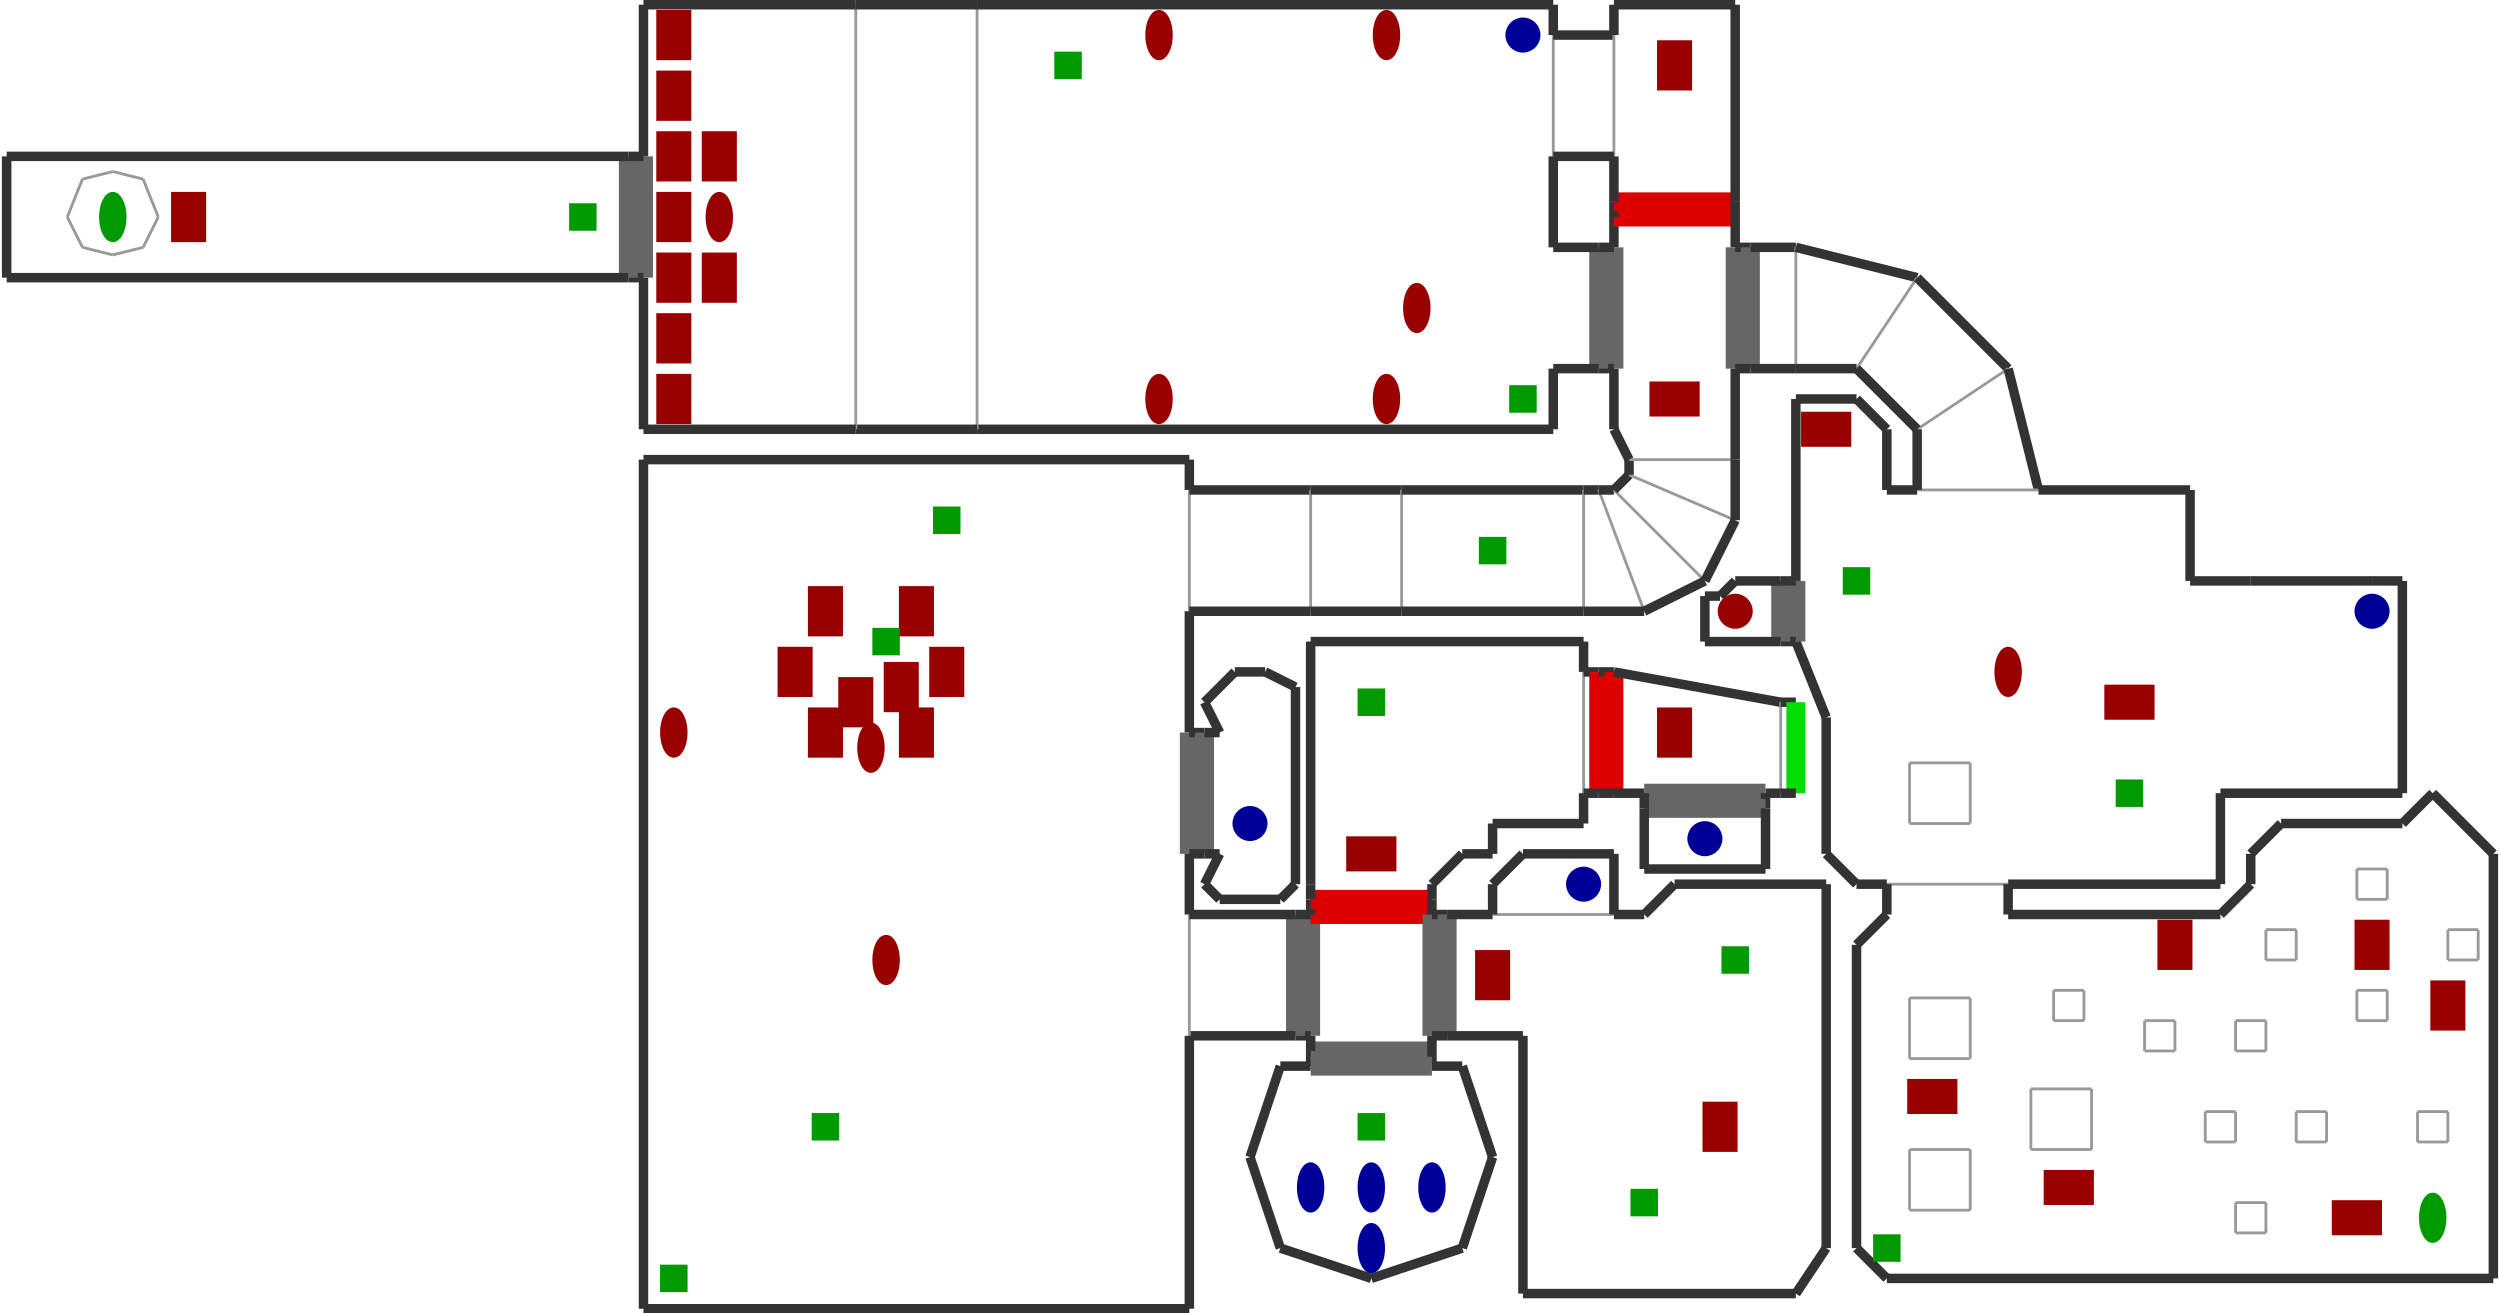 <?xml version="1.0" encoding="utf-8" ?>
<svg baseProfile="tiny" height="538" version="1.2" viewBox="0 0 2634 1386" width="1024" xmlns="http://www.w3.org/2000/svg" xmlns:ev="http://www.w3.org/2001/xml-events" xmlns:xlink="http://www.w3.org/1999/xlink"><defs /><line stroke="#333" stroke-width="10" x1="1381.0" x2="1381.0" y1="1109.0" y2="1125.0" /><line stroke="#666" stroke-width="20" x1="1381.0" x2="1509.0" y1="1109.0" y2="1109.0" /><line stroke="#333" stroke-width="10" x1="1509.0" x2="1509.0" y1="1125.0" y2="1109.0" /><line stroke="#333" stroke-width="10" x1="1381.0" x2="1381.0" y1="1093.0" y2="1109.0" /><line stroke="#666" stroke-width="20" x1="1381.0" x2="1381.0" y1="965.0" y2="1093.0" /><line stroke="#d00" stroke-width="20" x1="1509.0" x2="1381.0" y1="965.0" y2="965.0" /><line stroke="#666" stroke-width="20" x1="1509.0" x2="1509.0" y1="1093.0" y2="965.0" /><line stroke="#333" stroke-width="10" x1="1509.0" x2="1509.0" y1="1109.0" y2="1093.0" /><line stroke="#333" stroke-width="10" x1="1525.0" x2="1509.0" y1="965.0" y2="965.0" /><line stroke="#666" stroke-width="20" x1="1525.0" x2="1525.0" y1="965.0" y2="1093.0" /><line stroke="#333" stroke-width="10" x1="1509.0" x2="1525.0" y1="1093.0" y2="1093.0" /><line stroke="#333" stroke-width="10" x1="1365.0" x2="1381.0" y1="1093.0" y2="1093.0" /><line stroke="#666" stroke-width="20" x1="1365.0" x2="1365.0" y1="1093.0" y2="965.0" /><line stroke="#333" stroke-width="10" x1="1381.0" x2="1365.0" y1="965.0" y2="965.0" /><line stroke="#333" stroke-width="10" x1="1381.0" x2="1381.0" y1="949.0" y2="965.0" /><line stroke="#d00" stroke-width="20" x1="1509.0" x2="1381.0" y1="949.0" y2="949.0" /><line stroke="#333" stroke-width="10" x1="1509.0" x2="1509.0" y1="965.0" y2="949.0" /><line stroke="#333" stroke-width="10" x1="1381.0" x2="1381.0" y1="933.0" y2="949.0" /><line stroke="#333" stroke-width="10" x1="1381.0" x2="1381.0" y1="677.0" y2="933.0" /><line stroke="#333" stroke-width="10" x1="1669.0" x2="1381.0" y1="677.0" y2="677.0" /><line stroke="#333" stroke-width="10" x1="1669.0" x2="1669.0" y1="709.0" y2="677.0" /><line stroke="#999" stroke-width="3" x1="1669.0" x2="1669.0" y1="837.0" y2="709.0" /><line stroke="#333" stroke-width="10" x1="1669.0" x2="1669.0" y1="869.0" y2="837.0" /><line stroke="#333" stroke-width="10" x1="1573.0" x2="1669.0" y1="869.0" y2="869.0" /><line stroke="#333" stroke-width="10" x1="1573.0" x2="1573.0" y1="901.0" y2="869.0" /><line stroke="#333" stroke-width="10" x1="1541.0" x2="1573.0" y1="901.0" y2="901.0" /><line stroke="#333" stroke-width="10" x1="1509.0" x2="1541.0" y1="933.0" y2="901.0" /><line stroke="#333" stroke-width="10" x1="1509.0" x2="1509.0" y1="949.0" y2="933.0" /><line stroke="#333" stroke-width="10" x1="1573.0" x2="1525.0" y1="965.0" y2="965.0" /><line stroke="#999" stroke-width="3" x1="1701.0" x2="1573.0" y1="965.0" y2="965.0" /><line stroke="#333" stroke-width="10" x1="1733.0" x2="1701.0" y1="965.0" y2="965.0" /><line stroke="#333" stroke-width="10" x1="1765.0" x2="1733.0" y1="933.0" y2="965.0" /><line stroke="#333" stroke-width="10" x1="1925.0" x2="1765.0" y1="933.0" y2="933.0" /><line stroke="#333" stroke-width="10" x1="1925.0" x2="1925.0" y1="1317.0" y2="933.0" /><line stroke="#333" stroke-width="10" x1="1893.0" x2="1925.0" y1="1365.0" y2="1317.0" /><line stroke="#333" stroke-width="10" x1="1605.0" x2="1893.0" y1="1365.0" y2="1365.0" /><line stroke="#333" stroke-width="10" x1="1605.0" x2="1605.0" y1="1093.0" y2="1365.0" /><line stroke="#333" stroke-width="10" x1="1525.0" x2="1605.0" y1="1093.0" y2="1093.0" /><line stroke="#333" stroke-width="10" x1="1573.0" x2="1573.0" y1="933.0" y2="965.0" /><line stroke="#333" stroke-width="10" x1="1605.0" x2="1573.0" y1="901.0" y2="933.0" /><line stroke="#333" stroke-width="10" x1="1701.0" x2="1605.0" y1="901.0" y2="901.0" /><line stroke="#333" stroke-width="10" x1="1701.0" x2="1701.0" y1="965.0" y2="901.0" /><line stroke="#333" stroke-width="10" x1="1253.0" x2="677.0" y1="485.0" y2="485.0" /><line stroke="#333" stroke-width="10" x1="677.0" x2="677.0" y1="485.0" y2="1381.0" /><line stroke="#333" stroke-width="10" x1="677.0" x2="1253.0" y1="1381.0" y2="1381.0" /><line stroke="#333" stroke-width="10" x1="1253.0" x2="1365.0" y1="1093.0" y2="1093.0" /><line stroke="#999" stroke-width="3" x1="1253.0" x2="1253.0" y1="965.0" y2="1093.0" /><line stroke="#333" stroke-width="10" x1="1365.0" x2="1253.0" y1="965.0" y2="965.0" /><line stroke="#333" stroke-width="10" x1="1253.0" x2="1253.0" y1="1381.0" y2="1093.0" /><line stroke="#333" stroke-width="10" x1="1253.0" x2="1253.0" y1="517.0" y2="485.0" /><line stroke="#999" stroke-width="3" x1="1253.0" x2="1253.0" y1="645.0" y2="517.0" /><line stroke="#333" stroke-width="10" x1="1253.0" x2="1253.0" y1="773.0" y2="645.0" /><line stroke="#666" stroke-width="20" x1="1253.0" x2="1253.0" y1="901.0" y2="773.0" /><line stroke="#333" stroke-width="10" x1="1253.0" x2="1253.0" y1="965.0" y2="901.0" /><line stroke="#333" stroke-width="10" x1="1269.0" x2="1253.0" y1="773.0" y2="773.0" /><line stroke="#666" stroke-width="20" x1="1269.0" x2="1269.0" y1="901.0" y2="773.0" /><line stroke="#333" stroke-width="10" x1="1253.0" x2="1269.0" y1="901.0" y2="901.0" /><line stroke="#333" stroke-width="10" x1="1285.0" x2="1269.0" y1="773.0" y2="773.0" /><line stroke="#333" stroke-width="10" x1="1269.0" x2="1285.0" y1="741.0" y2="773.0" /><line stroke="#333" stroke-width="10" x1="1301.0" x2="1269.0" y1="709.0" y2="741.0" /><line stroke="#333" stroke-width="10" x1="1333.0" x2="1301.0" y1="709.0" y2="709.0" /><line stroke="#333" stroke-width="10" x1="1365.0" x2="1333.0" y1="725.0" y2="709.0" /><line stroke="#333" stroke-width="10" x1="1365.0" x2="1365.0" y1="933.0" y2="725.0" /><line stroke="#333" stroke-width="10" x1="1349.0" x2="1365.0" y1="949.0" y2="933.0" /><line stroke="#333" stroke-width="10" x1="1285.0" x2="1349.0" y1="949.0" y2="949.0" /><line stroke="#333" stroke-width="10" x1="1269.0" x2="1285.0" y1="933.0" y2="949.0" /><line stroke="#333" stroke-width="10" x1="1285.0" x2="1269.0" y1="901.0" y2="933.0" /><line stroke="#333" stroke-width="10" x1="1269.0" x2="1285.0" y1="901.0" y2="901.0" /><line stroke="#333" stroke-width="10" x1="1381.0" x2="1253.0" y1="517.0" y2="517.0" /><line stroke="#999" stroke-width="3" x1="1381.0" x2="1381.0" y1="645.0" y2="517.0" /><line stroke="#333" stroke-width="10" x1="1253.0" x2="1381.0" y1="645.0" y2="645.0" /><line stroke="#333" stroke-width="10" x1="1477.0" x2="1381.0" y1="517.0" y2="517.0" /><line stroke="#999" stroke-width="3" x1="1477.0" x2="1477.0" y1="645.0" y2="517.0" /><line stroke="#333" stroke-width="10" x1="1381.0" x2="1477.0" y1="645.0" y2="645.0" /><line stroke="#333" stroke-width="10" x1="1669.0" x2="1477.0" y1="517.0" y2="517.0" /><line stroke="#999" stroke-width="3" x1="1669.0" x2="1669.0" y1="645.0" y2="517.0" /><line stroke="#333" stroke-width="10" x1="1477.0" x2="1669.0" y1="645.0" y2="645.0" /><line stroke="#333" stroke-width="10" x1="1685.0" x2="1669.0" y1="517.0" y2="517.0" /><line stroke="#999" stroke-width="3" x1="1733.0" x2="1685.0" y1="645.0" y2="517.0" /><line stroke="#333" stroke-width="10" x1="1669.0" x2="1733.0" y1="645.0" y2="645.0" /><line stroke="#333" stroke-width="10" x1="1701.0" x2="1685.0" y1="517.0" y2="517.0" /><line stroke="#999" stroke-width="3" x1="1797.0" x2="1701.0" y1="613.0" y2="517.0" /><line stroke="#333" stroke-width="10" x1="1733.0" x2="1797.0" y1="645.0" y2="613.0" /><line stroke="#333" stroke-width="10" x1="1717.0" x2="1701.0" y1="501.0" y2="517.0" /><line stroke="#999" stroke-width="3" x1="1829.0" x2="1717.0" y1="549.0" y2="501.0" /><line stroke="#333" stroke-width="10" x1="1797.0" x2="1829.0" y1="613.0" y2="549.0" /><line stroke="#333" stroke-width="10" x1="1717.0" x2="1717.0" y1="485.0" y2="501.0" /><line stroke="#999" stroke-width="3" x1="1829.0" x2="1717.0" y1="485.0" y2="485.0" /><line stroke="#333" stroke-width="10" x1="1829.0" x2="1829.0" y1="549.0" y2="485.0" /><line stroke="#333" stroke-width="10" x1="1701.0" x2="1717.0" y1="453.0" y2="485.0" /><line stroke="#333" stroke-width="10" x1="1701.0" x2="1701.0" y1="389.0" y2="453.0" /><line stroke="#666" stroke-width="20" x1="1701.0" x2="1701.0" y1="261.0" y2="389.0" /><line stroke="#333" stroke-width="10" x1="1701.0" x2="1701.0" y1="229.0" y2="261.0" /><line stroke="#d00" stroke-width="20" x1="1829.0" x2="1701.0" y1="229.0" y2="229.0" /><line stroke="#333" stroke-width="10" x1="1829.0" x2="1829.0" y1="261.0" y2="229.0" /><line stroke="#666" stroke-width="20" x1="1829.0" x2="1829.0" y1="389.0" y2="261.0" /><line stroke="#333" stroke-width="10" x1="1829.0" x2="1829.0" y1="485.0" y2="389.0" /><line stroke="#333" stroke-width="10" x1="1845.0" x2="1829.0" y1="261.0" y2="261.0" /><line stroke="#666" stroke-width="20" x1="1845.0" x2="1845.0" y1="261.0" y2="389.0" /><line stroke="#333" stroke-width="10" x1="1829.0" x2="1845.0" y1="389.0" y2="389.0" /><line stroke="#333" stroke-width="10" x1="1685.0" x2="1701.0" y1="389.0" y2="389.0" /><line stroke="#666" stroke-width="20" x1="1685.0" x2="1685.0" y1="261.0" y2="389.0" /><line stroke="#333" stroke-width="10" x1="1701.0" x2="1685.0" y1="261.0" y2="261.0" /><line stroke="#333" stroke-width="10" x1="1701.0" x2="1701.0" y1="213.0" y2="229.0" /><line stroke="#d00" stroke-width="20" x1="1701.0" x2="1829.0" y1="213.0" y2="213.0" /><line stroke="#333" stroke-width="10" x1="1829.0" x2="1829.0" y1="229.0" y2="213.0" /><line stroke="#333" stroke-width="10" x1="1637.0" x2="1685.0" y1="389.0" y2="389.0" /><line stroke="#333" stroke-width="10" x1="1637.0" x2="1637.0" y1="453.0" y2="389.0" /><line stroke="#333" stroke-width="10" x1="1029.0" x2="1637.0" y1="453.0" y2="453.0" /><line stroke="#999" stroke-width="3" x1="1029.0" x2="1029.0" y1="5.0" y2="453.0" /><line stroke="#333" stroke-width="10" x1="1637.0" x2="1029.0" y1="5.0" y2="5.0" /><line stroke="#333" stroke-width="10" x1="1637.0" x2="1637.0" y1="37.0" y2="5.0" /><line stroke="#999" stroke-width="3" x1="1637.0" x2="1637.0" y1="165.0" y2="37.0" /><line stroke="#333" stroke-width="10" x1="1637.0" x2="1637.0" y1="261.0" y2="165.0" /><line stroke="#333" stroke-width="10" x1="1685.0" x2="1637.0" y1="261.0" y2="261.0" /><line stroke="#333" stroke-width="10" x1="901.0" x2="1029.0" y1="453.0" y2="453.0" /><line stroke="#999" stroke-width="3" x1="901.0" x2="901.0" y1="5.0" y2="453.0" /><line stroke="#333" stroke-width="10" x1="1029.0" x2="901.0" y1="5.0" y2="5.0" /><line stroke="#333" stroke-width="10" x1="677.0" x2="901.0" y1="453.0" y2="453.0" /><line stroke="#333" stroke-width="10" x1="677.0" x2="677.0" y1="293.0" y2="453.0" /><line stroke="#666" stroke-width="20" x1="677.0" x2="677.0" y1="165.0" y2="293.0" /><line stroke="#333" stroke-width="10" x1="677.0" x2="677.0" y1="5.0" y2="165.0" /><line stroke="#333" stroke-width="10" x1="901.0" x2="677.0" y1="5.0" y2="5.0" /><line stroke="#333" stroke-width="10" x1="1701.0" x2="1637.0" y1="37.0" y2="37.0" /><line stroke="#999" stroke-width="3" x1="1701.0" x2="1701.0" y1="165.0" y2="37.0" /><line stroke="#333" stroke-width="10" x1="1637.0" x2="1701.0" y1="165.0" y2="165.0" /><line stroke="#333" stroke-width="10" x1="1701.0" x2="1701.0" y1="5.0" y2="37.0" /><line stroke="#333" stroke-width="10" x1="1829.0" x2="1701.0" y1="5.0" y2="5.0" /><line stroke="#333" stroke-width="10" x1="1829.0" x2="1829.0" y1="213.0" y2="5.0" /><line stroke="#333" stroke-width="10" x1="1701.0" x2="1701.0" y1="165.0" y2="213.0" /><line stroke="#333" stroke-width="10" x1="1685.0" x2="1669.0" y1="709.0" y2="709.0" /><line stroke="#d00" stroke-width="20" x1="1685.0" x2="1685.0" y1="837.0" y2="709.0" /><line stroke="#333" stroke-width="10" x1="1669.0" x2="1685.0" y1="837.0" y2="837.0" /><line stroke="#333" stroke-width="10" x1="1701.0" x2="1685.0" y1="709.0" y2="709.0" /><line stroke="#d00" stroke-width="20" x1="1701.0" x2="1701.0" y1="837.0" y2="709.0" /><line stroke="#333" stroke-width="10" x1="1685.0" x2="1701.0" y1="837.0" y2="837.0" /><line stroke="#333" stroke-width="10" x1="1877.0" x2="1701.0" y1="741.0" y2="709.0" /><line stroke="#999" stroke-width="3" x1="1877.0" x2="1877.0" y1="837.0" y2="741.0" /><line stroke="#333" stroke-width="10" x1="1861.0" x2="1877.0" y1="837.0" y2="837.0" /><line stroke="#666" stroke-width="20" x1="1733.0" x2="1861.0" y1="837.0" y2="837.0" /><line stroke="#333" stroke-width="10" x1="1701.0" x2="1733.0" y1="837.0" y2="837.0" /><line stroke="#333" stroke-width="10" x1="1861.0" x2="1861.0" y1="853.0" y2="837.0" /><line stroke="#666" stroke-width="20" x1="1861.0" x2="1733.0" y1="853.0" y2="853.0" /><line stroke="#333" stroke-width="10" x1="1733.0" x2="1733.0" y1="837.0" y2="853.0" /><line stroke="#333" stroke-width="10" x1="1861.0" x2="1861.0" y1="917.0" y2="853.0" /><line stroke="#333" stroke-width="10" x1="1733.0" x2="1861.0" y1="917.0" y2="917.0" /><line stroke="#333" stroke-width="10" x1="1733.0" x2="1733.0" y1="853.0" y2="917.0" /><line stroke="#333" stroke-width="10" x1="1893.0" x2="1877.0" y1="741.0" y2="741.0" /><line stroke="#0d0" stroke-width="20" x1="1893.0" x2="1893.0" y1="837.0" y2="741.0" /><line stroke="#333" stroke-width="10" x1="1877.0" x2="1893.0" y1="837.0" y2="837.0" /><line stroke="#333" stroke-width="10" x1="1893.0" x2="1845.0" y1="261.0" y2="261.0" /><line stroke="#999" stroke-width="3" x1="1893.0" x2="1893.0" y1="389.0" y2="261.0" /><line stroke="#333" stroke-width="10" x1="1845.0" x2="1893.0" y1="389.0" y2="389.0" /><line stroke="#333" stroke-width="10" x1="2021.0" x2="1893.0" y1="293.0" y2="261.0" /><line stroke="#999" stroke-width="3" x1="1957.0" x2="2021.0" y1="389.0" y2="293.0" /><line stroke="#333" stroke-width="10" x1="1893.0" x2="1957.0" y1="389.0" y2="389.0" /><line stroke="#333" stroke-width="10" x1="2117.0" x2="2021.0" y1="389.0" y2="293.0" /><line stroke="#999" stroke-width="3" x1="2021.0" x2="2117.0" y1="453.0" y2="389.0" /><line stroke="#333" stroke-width="10" x1="1957.0" x2="2021.0" y1="389.0" y2="453.0" /><line stroke="#333" stroke-width="10" x1="2149.0" x2="2117.0" y1="517.0" y2="389.0" /><line stroke="#999" stroke-width="3" x1="2021.0" x2="2149.0" y1="517.0" y2="517.0" /><line stroke="#333" stroke-width="10" x1="2021.0" x2="2021.0" y1="453.0" y2="517.0" /><line stroke="#333" stroke-width="10" x1="2309.0" x2="2149.0" y1="517.0" y2="517.0" /><line stroke="#333" stroke-width="10" x1="2309.0" x2="2309.0" y1="613.0" y2="517.0" /><line stroke="#333" stroke-width="10" x1="2373.0" x2="2309.0" y1="613.0" y2="613.0" /><line stroke="#333" stroke-width="10" x1="2501.0" x2="2373.0" y1="613.0" y2="613.0" /><line stroke="#333" stroke-width="10" x1="2533.0" x2="2501.0" y1="613.0" y2="613.0" /><line stroke="#333" stroke-width="10" x1="2533.0" x2="2533.0" y1="837.0" y2="613.0" /><line stroke="#333" stroke-width="10" x1="2341.0" x2="2533.0" y1="837.0" y2="837.0" /><line stroke="#333" stroke-width="10" x1="2341.0" x2="2341.0" y1="933.0" y2="837.0" /><line stroke="#333" stroke-width="10" x1="2117.0" x2="2341.0" y1="933.0" y2="933.0" /><line stroke="#999" stroke-width="3" x1="1989.0" x2="2117.0" y1="933.0" y2="933.0" /><line stroke="#333" stroke-width="10" x1="1957.0" x2="1989.0" y1="933.0" y2="933.0" /><line stroke="#333" stroke-width="10" x1="1925.0" x2="1957.0" y1="901.0" y2="933.0" /><line stroke="#333" stroke-width="10" x1="1925.0" x2="1925.0" y1="757.0" y2="901.0" /><line stroke="#333" stroke-width="10" x1="1893.0" x2="1925.0" y1="677.0" y2="757.0" /><line stroke="#666" stroke-width="20" x1="1893.0" x2="1893.0" y1="613.0" y2="677.0" /><line stroke="#333" stroke-width="10" x1="1893.0" x2="1893.0" y1="421.0" y2="613.0" /><line stroke="#333" stroke-width="10" x1="1957.0" x2="1893.0" y1="421.0" y2="421.0" /><line stroke="#333" stroke-width="10" x1="1989.0" x2="1957.0" y1="453.0" y2="421.0" /><line stroke="#333" stroke-width="10" x1="1989.0" x2="1989.0" y1="517.0" y2="453.0" /><line stroke="#333" stroke-width="10" x1="2021.0" x2="1989.0" y1="517.0" y2="517.0" /><line stroke="#333" stroke-width="10" x1="1877.0" x2="1893.0" y1="677.0" y2="677.0" /><line stroke="#666" stroke-width="20" x1="1877.0" x2="1877.0" y1="677.0" y2="613.0" /><line stroke="#333" stroke-width="10" x1="1893.0" x2="1877.0" y1="613.0" y2="613.0" /><line stroke="#333" stroke-width="10" x1="1797.0" x2="1877.0" y1="677.0" y2="677.0" /><line stroke="#333" stroke-width="10" x1="1797.0" x2="1797.0" y1="629.0" y2="677.0" /><line stroke="#333" stroke-width="10" x1="1813.0" x2="1797.0" y1="629.0" y2="629.0" /><line stroke="#333" stroke-width="10" x1="1829.0" x2="1813.0" y1="613.0" y2="629.0" /><line stroke="#333" stroke-width="10" x1="1877.0" x2="1829.0" y1="613.0" y2="613.0" /><line stroke="#333" stroke-width="10" x1="661.0" x2="677.0" y1="293.0" y2="293.0" /><line stroke="#666" stroke-width="20" x1="661.0" x2="661.0" y1="293.0" y2="165.0" /><line stroke="#333" stroke-width="10" x1="677.0" x2="661.0" y1="165.0" y2="165.0" /><line stroke="#333" stroke-width="10" x1="5.0" x2="661.0" y1="293.0" y2="293.0" /><line stroke="#333" stroke-width="10" x1="5.0" x2="5.0" y1="165.0" y2="293.0" /><line stroke="#333" stroke-width="10" x1="661.0" x2="5.0" y1="165.0" y2="165.0" /><line stroke="#999" stroke-width="3" x1="165.0" x2="149.0" y1="229.0" y2="261.0" /><line stroke="#999" stroke-width="3" x1="149.0" x2="117.0" y1="261.0" y2="269.0" /><line stroke="#999" stroke-width="3" x1="117.0" x2="85.0" y1="269.0" y2="261.0" /><line stroke="#999" stroke-width="3" x1="85.0" x2="69.0" y1="261.0" y2="229.0" /><line stroke="#999" stroke-width="3" x1="69.0" x2="85.0" y1="229.0" y2="189.0" /><line stroke="#999" stroke-width="3" x1="85.0" x2="117.0" y1="189.0" y2="181.0" /><line stroke="#999" stroke-width="3" x1="117.0" x2="149.0" y1="181.0" y2="189.0" /><line stroke="#999" stroke-width="3" x1="149.0" x2="165.0" y1="189.0" y2="229.0" /><line stroke="#333" stroke-width="10" x1="2117.0" x2="2117.0" y1="965.0" y2="933.0" /><line stroke="#333" stroke-width="10" x1="2341.0" x2="2117.0" y1="965.0" y2="965.0" /><line stroke="#333" stroke-width="10" x1="2373.0" x2="2341.0" y1="933.0" y2="965.0" /><line stroke="#333" stroke-width="10" x1="2373.0" x2="2373.0" y1="901.0" y2="933.0" /><line stroke="#333" stroke-width="10" x1="2405.0" x2="2373.0" y1="869.0" y2="901.0" /><line stroke="#333" stroke-width="10" x1="2533.0" x2="2405.0" y1="869.0" y2="869.0" /><line stroke="#333" stroke-width="10" x1="2565.0" x2="2533.0" y1="837.0" y2="869.0" /><line stroke="#333" stroke-width="10" x1="2629.0" x2="2565.0" y1="901.0" y2="837.0" /><line stroke="#333" stroke-width="10" x1="2629.0" x2="2629.0" y1="1349.0" y2="901.0" /><line stroke="#333" stroke-width="10" x1="1989.0" x2="2629.0" y1="1349.0" y2="1349.0" /><line stroke="#333" stroke-width="10" x1="1957.0" x2="1989.0" y1="1317.0" y2="1349.0" /><line stroke="#333" stroke-width="10" x1="1957.0" x2="1957.0" y1="997.0" y2="1317.0" /><line stroke="#333" stroke-width="10" x1="1989.0" x2="1957.0" y1="965.0" y2="997.0" /><line stroke="#333" stroke-width="10" x1="1989.0" x2="1989.0" y1="933.0" y2="965.0" /><line stroke="#999" stroke-width="3" x1="2013.0" x2="2077.0" y1="805.0" y2="805.0" /><line stroke="#999" stroke-width="3" x1="2077.0" x2="2077.0" y1="805.0" y2="869.0" /><line stroke="#999" stroke-width="3" x1="2077.0" x2="2013.0" y1="869.0" y2="869.0" /><line stroke="#999" stroke-width="3" x1="2013.0" x2="2013.0" y1="869.0" y2="805.0" /><line stroke="#999" stroke-width="3" x1="2013.0" x2="2077.0" y1="1213.0" y2="1213.0" /><line stroke="#999" stroke-width="3" x1="2077.0" x2="2077.0" y1="1213.0" y2="1277.0" /><line stroke="#999" stroke-width="3" x1="2077.0" x2="2013.0" y1="1277.0" y2="1277.0" /><line stroke="#999" stroke-width="3" x1="2013.0" x2="2013.0" y1="1277.0" y2="1213.0" /><line stroke="#999" stroke-width="3" x1="2141.0" x2="2141.0" y1="1213.0" y2="1149.0" /><line stroke="#999" stroke-width="3" x1="2205.0" x2="2141.0" y1="1213.0" y2="1213.0" /><line stroke="#999" stroke-width="3" x1="2205.0" x2="2205.0" y1="1149.0" y2="1213.0" /><line stroke="#999" stroke-width="3" x1="2141.0" x2="2205.0" y1="1149.0" y2="1149.0" /><line stroke="#999" stroke-width="3" x1="2013.0" x2="2077.0" y1="1053.0" y2="1053.0" /><line stroke="#999" stroke-width="3" x1="2077.0" x2="2077.0" y1="1053.0" y2="1117.0" /><line stroke="#999" stroke-width="3" x1="2077.0" x2="2013.0" y1="1117.0" y2="1117.0" /><line stroke="#999" stroke-width="3" x1="2013.0" x2="2013.0" y1="1117.0" y2="1053.0" /><line stroke="#999" stroke-width="3" x1="2325.0" x2="2357.0" y1="1173.0" y2="1173.0" /><line stroke="#999" stroke-width="3" x1="2357.0" x2="2357.0" y1="1173.0" y2="1205.0" /><line stroke="#999" stroke-width="3" x1="2357.0" x2="2325.0" y1="1205.0" y2="1205.0" /><line stroke="#999" stroke-width="3" x1="2325.0" x2="2325.0" y1="1205.0" y2="1173.0" /><line stroke="#999" stroke-width="3" x1="2357.0" x2="2357.0" y1="1301.0" y2="1269.0" /><line stroke="#999" stroke-width="3" x1="2389.0" x2="2357.0" y1="1301.0" y2="1301.0" /><line stroke="#999" stroke-width="3" x1="2389.0" x2="2389.0" y1="1269.0" y2="1301.0" /><line stroke="#999" stroke-width="3" x1="2357.0" x2="2389.0" y1="1269.0" y2="1269.0" /><line stroke="#999" stroke-width="3" x1="2165.0" x2="2197.0" y1="1045.0" y2="1045.0" /><line stroke="#999" stroke-width="3" x1="2197.0" x2="2197.0" y1="1045.0" y2="1077.0" /><line stroke="#999" stroke-width="3" x1="2197.0" x2="2165.0" y1="1077.0" y2="1077.0" /><line stroke="#999" stroke-width="3" x1="2165.0" x2="2165.0" y1="1077.0" y2="1045.0" /><line stroke="#999" stroke-width="3" x1="2261.0" x2="2261.0" y1="1109.0" y2="1077.0" /><line stroke="#999" stroke-width="3" x1="2293.0" x2="2261.0" y1="1109.0" y2="1109.0" /><line stroke="#999" stroke-width="3" x1="2293.0" x2="2293.0" y1="1077.0" y2="1109.0" /><line stroke="#999" stroke-width="3" x1="2261.0" x2="2293.0" y1="1077.0" y2="1077.0" /><line stroke="#999" stroke-width="3" x1="2581.0" x2="2613.0" y1="981.0" y2="981.0" /><line stroke="#999" stroke-width="3" x1="2613.0" x2="2613.0" y1="981.0" y2="1013.0" /><line stroke="#999" stroke-width="3" x1="2613.0" x2="2581.0" y1="1013.0" y2="1013.0" /><line stroke="#999" stroke-width="3" x1="2581.0" x2="2581.0" y1="1013.0" y2="981.0" /><line stroke="#999" stroke-width="3" x1="2357.0" x2="2357.0" y1="1109.0" y2="1077.0" /><line stroke="#999" stroke-width="3" x1="2389.0" x2="2357.0" y1="1109.0" y2="1109.0" /><line stroke="#999" stroke-width="3" x1="2389.0" x2="2389.0" y1="1077.0" y2="1109.0" /><line stroke="#999" stroke-width="3" x1="2357.0" x2="2389.0" y1="1077.0" y2="1077.0" /><line stroke="#999" stroke-width="3" x1="2389.0" x2="2421.0" y1="981.0" y2="981.0" /><line stroke="#999" stroke-width="3" x1="2421.0" x2="2421.0" y1="981.0" y2="1013.0" /><line stroke="#999" stroke-width="3" x1="2421.0" x2="2389.0" y1="1013.0" y2="1013.0" /><line stroke="#999" stroke-width="3" x1="2389.0" x2="2389.0" y1="1013.0" y2="981.0" /><line stroke="#999" stroke-width="3" x1="2485.0" x2="2485.0" y1="949.0" y2="917.0" /><line stroke="#999" stroke-width="3" x1="2517.0" x2="2485.0" y1="949.0" y2="949.0" /><line stroke="#999" stroke-width="3" x1="2517.0" x2="2517.0" y1="917.0" y2="949.0" /><line stroke="#999" stroke-width="3" x1="2485.0" x2="2517.0" y1="917.0" y2="917.0" /><line stroke="#999" stroke-width="3" x1="2485.0" x2="2517.0" y1="1045.0" y2="1045.0" /><line stroke="#999" stroke-width="3" x1="2517.0" x2="2517.0" y1="1045.0" y2="1077.0" /><line stroke="#999" stroke-width="3" x1="2517.0" x2="2485.0" y1="1077.0" y2="1077.0" /><line stroke="#999" stroke-width="3" x1="2485.0" x2="2485.0" y1="1077.0" y2="1045.0" /><line stroke="#999" stroke-width="3" x1="2421.0" x2="2421.0" y1="1205.0" y2="1173.0" /><line stroke="#999" stroke-width="3" x1="2453.0" x2="2421.0" y1="1205.0" y2="1205.0" /><line stroke="#999" stroke-width="3" x1="2453.0" x2="2453.0" y1="1173.0" y2="1205.0" /><line stroke="#999" stroke-width="3" x1="2421.0" x2="2453.0" y1="1173.0" y2="1173.0" /><line stroke="#999" stroke-width="3" x1="2549.0" x2="2581.0" y1="1173.0" y2="1173.0" /><line stroke="#999" stroke-width="3" x1="2581.0" x2="2581.0" y1="1173.0" y2="1205.0" /><line stroke="#999" stroke-width="3" x1="2581.0" x2="2549.0" y1="1205.0" y2="1205.0" /><line stroke="#999" stroke-width="3" x1="2549.0" x2="2549.0" y1="1205.0" y2="1173.0" /><line stroke="#333" stroke-width="10" x1="1541.0" x2="1509.0" y1="1125.0" y2="1125.0" /><line stroke="#333" stroke-width="10" x1="1573.0" x2="1541.0" y1="1221.0" y2="1125.0" /><line stroke="#333" stroke-width="10" x1="1541.0" x2="1573.0" y1="1317.0" y2="1221.0" /><line stroke="#333" stroke-width="10" x1="1445.0" x2="1541.0" y1="1349.0" y2="1317.0" /><line stroke="#333" stroke-width="10" x1="1349.0" x2="1445.0" y1="1317.0" y2="1349.0" /><line stroke="#333" stroke-width="10" x1="1317.0" x2="1349.0" y1="1221.0" y2="1317.0" /><line stroke="#333" stroke-width="10" x1="1349.0" x2="1317.0" y1="1125.0" y2="1221.0" /><line stroke="#333" stroke-width="10" x1="1381.0" x2="1349.0" y1="1125.0" y2="1125.0" /><line stroke="#666" stroke-width="20" x1="1509.0" x2="1381.0" y1="1125.0" y2="1125.0" /><ellipse cx="1381.0" cy="1253.0" fill="#009" rx="12" ry="24" stroke="#009" stroke-width="5" /><circle cx="1317.0" cy="869.0" fill="#009" r="16" stroke="#009" stroke-width="5" /><ellipse cx="117.0" cy="229.0" fill="#090" rx="12" ry="24" stroke="#090" stroke-width="5" /><ellipse cx="2565.0" cy="1285.0" fill="#090" rx="12" ry="24" stroke="#090" stroke-width="5" /><rect fill="#900" height="48" stroke="#900" stroke-width="5" transform="rotate(0,709.0,421.0)" width="32" x="693.0" y="397.0" /><rect fill="#900" height="48" stroke="#900" stroke-width="5" transform="rotate(0,709.0,357.0)" width="32" x="693.0" y="333.0" /><rect fill="#900" height="48" stroke="#900" stroke-width="5" transform="rotate(0,709.0,293.0)" width="32" x="693.0" y="269.0" /><rect fill="#900" height="48" stroke="#900" stroke-width="5" transform="rotate(0,709.0,229.0)" width="32" x="693.0" y="205.0" /><rect fill="#900" height="48" stroke="#900" stroke-width="5" transform="rotate(0,709.0,165.0)" width="32" x="693.0" y="141.0" /><rect fill="#900" height="48" stroke="#900" stroke-width="5" transform="rotate(0,709.0,101.0)" width="32" x="693.0" y="77.0" /><rect fill="#900" height="48" stroke="#900" stroke-width="5" transform="rotate(0,709.0,37.0)" width="32" x="693.0" y="13.0" /><rect fill="#900" height="48" stroke="#900" stroke-width="5" transform="rotate(0,1765.0,69.0)" width="32" x="1749.0" y="45.0" /><circle cx="1829.0" cy="645.0" fill="#900" r="16" stroke="#900" stroke-width="5" /><rect fill="#900" height="48" stroke="#900" stroke-width="5" transform="rotate(0,837.0,709.0)" width="32" x="821.0" y="685.0" /><rect fill="#900" height="48" stroke="#900" stroke-width="5" transform="rotate(0,869.0,773.0)" width="32" x="853.0" y="749.0" /><rect fill="#900" height="48" stroke="#900" stroke-width="5" transform="rotate(0,965.0,773.0)" width="32" x="949.0" y="749.0" /><rect fill="#900" height="48" stroke="#900" stroke-width="5" transform="rotate(0,997.0,709.0)" width="32" x="981.0" y="685.0" /><rect fill="#900" height="48" stroke="#900" stroke-width="5" transform="rotate(0,901.0,741.0)" width="32" x="885.0" y="717.0" /><rect fill="#900" height="48" stroke="#900" stroke-width="5" transform="rotate(0,965.0,645.0)" width="32" x="949.0" y="621.0" /><rect fill="#900" height="48" stroke="#900" stroke-width="5" transform="rotate(0,869.0,645.0)" width="32" x="853.0" y="621.0" /><circle cx="1797.0" cy="885.0" fill="#009" r="16" stroke="#009" stroke-width="5" /><rect fill="#900" height="48" stroke="#900" stroke-width="5" transform="rotate(270,2245.0,741.0)" width="32" x="2229.0" y="717.0" /><ellipse cx="2117.0" cy="709.0" fill="#900" rx="12" ry="24" stroke="#900" stroke-width="5" /><ellipse cx="757.0" cy="229.0" fill="#900" rx="12" ry="24" stroke="#900" stroke-width="5" /><ellipse cx="1461.0" cy="421.0" fill="#900" rx="12" ry="24" stroke="#900" stroke-width="5" /><ellipse cx="1221.0" cy="421.0" fill="#900" rx="12" ry="24" stroke="#900" stroke-width="5" /><ellipse cx="1461.0" cy="37.0" fill="#900" rx="12" ry="24" stroke="#900" stroke-width="5" /><ellipse cx="1221.0" cy="37.0" fill="#900" rx="12" ry="24" stroke="#900" stroke-width="5" /><ellipse cx="1493.0" cy="325.0" fill="#900" rx="12" ry="24" stroke="#900" stroke-width="5" /><ellipse cx="709.0" cy="773.0" fill="#900" rx="12" ry="24" stroke="#900" stroke-width="5" /><ellipse cx="933.0" cy="1013.0" fill="#900" rx="12" ry="24" stroke="#900" stroke-width="5" /><rect fill="#090" height="24" stroke="#090" stroke-width="5" transform="rotate(0,869.0,1189.0)" width="24" x="857.0" y="1177.0" /><rect fill="#090" height="24" stroke="#090" stroke-width="5" transform="rotate(0,1733.0,1269.0)" width="24" x="1721.0" y="1257.0" /><rect fill="#090" height="24" stroke="#090" stroke-width="5" transform="rotate(0,1829.0,1013.0)" width="24" x="1817.0" y="1001.0" /><rect fill="#900" height="48" stroke="#900" stroke-width="5" transform="rotate(0,1813.0,1189.0)" width="32" x="1797.0" y="1165.0" /><circle cx="2501.0" cy="645.0" fill="#009" r="16" stroke="#009" stroke-width="5" /><circle cx="1605.0" cy="37.0" fill="#009" r="16" stroke="#009" stroke-width="5" /><rect fill="#900" height="48" stroke="#900" stroke-width="5" transform="rotate(0,197.0,229.0)" width="32" x="181.0" y="205.0" /><rect fill="#900" height="48" stroke="#900" stroke-width="5" transform="rotate(180,1573.0,1029.0)" width="32" x="1557.0" y="1005.0" /><rect fill="#900" height="48" stroke="#900" stroke-width="5" transform="rotate(90,1445.0,901.0)" width="32" x="1429.0" y="877.0" /><rect fill="#900" height="48" stroke="#900" stroke-width="5" transform="rotate(180,1765.0,773.0)" width="32" x="1749.0" y="749.0" /><rect fill="#900" height="48" stroke="#900" stroke-width="5" transform="rotate(90,1765.0,421.0)" width="32" x="1749.0" y="397.0" /><rect fill="#090" height="24" stroke="#090" stroke-width="5" transform="rotate(0,997.0,549.0)" width="24" x="985.0" y="537.0" /><rect fill="#090" height="24" stroke="#090" stroke-width="5" transform="rotate(0,1445.0,741.0)" width="24" x="1433.0" y="729.0" /><rect fill="#090" height="24" stroke="#090" stroke-width="5" transform="rotate(0,1125.0,69.0)" width="24" x="1113.0" y="57.0" /><rect fill="#090" height="24" stroke="#090" stroke-width="5" transform="rotate(0,2245.0,837.0)" width="24" x="2233.0" y="825.0" /><rect fill="#090" height="24" stroke="#090" stroke-width="5" transform="rotate(0,1957.0,613.0)" width="24" x="1945.0" y="601.0" /><rect fill="#090" height="24" stroke="#090" stroke-width="5" transform="rotate(0,933.0,677.0)" width="24" x="921.0" y="665.0" /><circle cx="1669.0" cy="933.0" fill="#009" r="16" stroke="#009" stroke-width="5" /><rect fill="#900" height="48" stroke="#900" stroke-width="5" transform="rotate(90,1925.0,453.0)" width="32" x="1909.0" y="429.0" /><rect fill="#900" height="48" stroke="#900" stroke-width="5" transform="rotate(270,2485.0,1285.0)" width="32" x="2469.0" y="1261.0" /><rect fill="#900" height="48" stroke="#900" stroke-width="5" transform="rotate(180,2501.0,997.0)" width="32" x="2485.0" y="973.0" /><rect fill="#900" height="48" stroke="#900" stroke-width="5" transform="rotate(270,2181.0,1253.0)" width="32" x="2165.0" y="1229.0" /><rect fill="#900" height="48" stroke="#900" stroke-width="5" transform="rotate(270,2037.0,1157.0)" width="32" x="2021.0" y="1133.0" /><rect fill="#900" height="48" stroke="#900" stroke-width="5" transform="rotate(180,2293.0,997.0)" width="32" x="2277.0" y="973.0" /><rect fill="#900" height="48" stroke="#900" stroke-width="5" transform="rotate(180,2581.0,1061.0)" width="32" x="2565.0" y="1037.0" /><rect fill="#900" height="48" stroke="#900" stroke-width="5" transform="rotate(0,757.0,293.0)" width="32" x="741.0" y="269.0" /><rect fill="#900" height="48" stroke="#900" stroke-width="5" transform="rotate(0,757.0,165.0)" width="32" x="741.0" y="141.0" /><rect fill="#900" height="48" stroke="#900" stroke-width="5" transform="rotate(0,949.0,725.0)" width="32" x="933.0" y="701.0" /><ellipse cx="917.0" cy="789.0" fill="#900" rx="12" ry="24" stroke="#900" stroke-width="5" /><ellipse cx="1445.0" cy="1253.0" fill="#009" rx="12" ry="24" stroke="#009" stroke-width="5" /><ellipse cx="1509.0" cy="1253.0" fill="#009" rx="12" ry="24" stroke="#009" stroke-width="5" /><ellipse cx="1445.0" cy="1317.0" fill="#009" rx="12" ry="24" stroke="#009" stroke-width="5" /><rect fill="#090" height="24" stroke="#090" stroke-width="5" transform="rotate(270,1445.0,1189.0)" width="24" x="1433.0" y="1177.0" /><rect fill="#090" height="24" stroke="#090" stroke-width="5" transform="rotate(270,1989.0,1317.0)" width="24" x="1977.0" y="1305.0" /><rect fill="#090" height="24" stroke="#090" stroke-width="5" transform="rotate(270,1605.0,421.0)" width="24" x="1593.0" y="409.0" /><rect fill="#090" height="24" stroke="#090" stroke-width="5" transform="rotate(270,613.0,229.0)" width="24" x="601.0" y="217.0" /><rect fill="#090" height="24" stroke="#090" stroke-width="5" transform="rotate(270,709.0,1349.0)" width="24" x="697.0" y="1337.0" /><rect fill="#090" height="24" stroke="#090" stroke-width="5" transform="rotate(270,1573.0,581.0)" width="24" x="1561.0" y="569.0" /></svg>